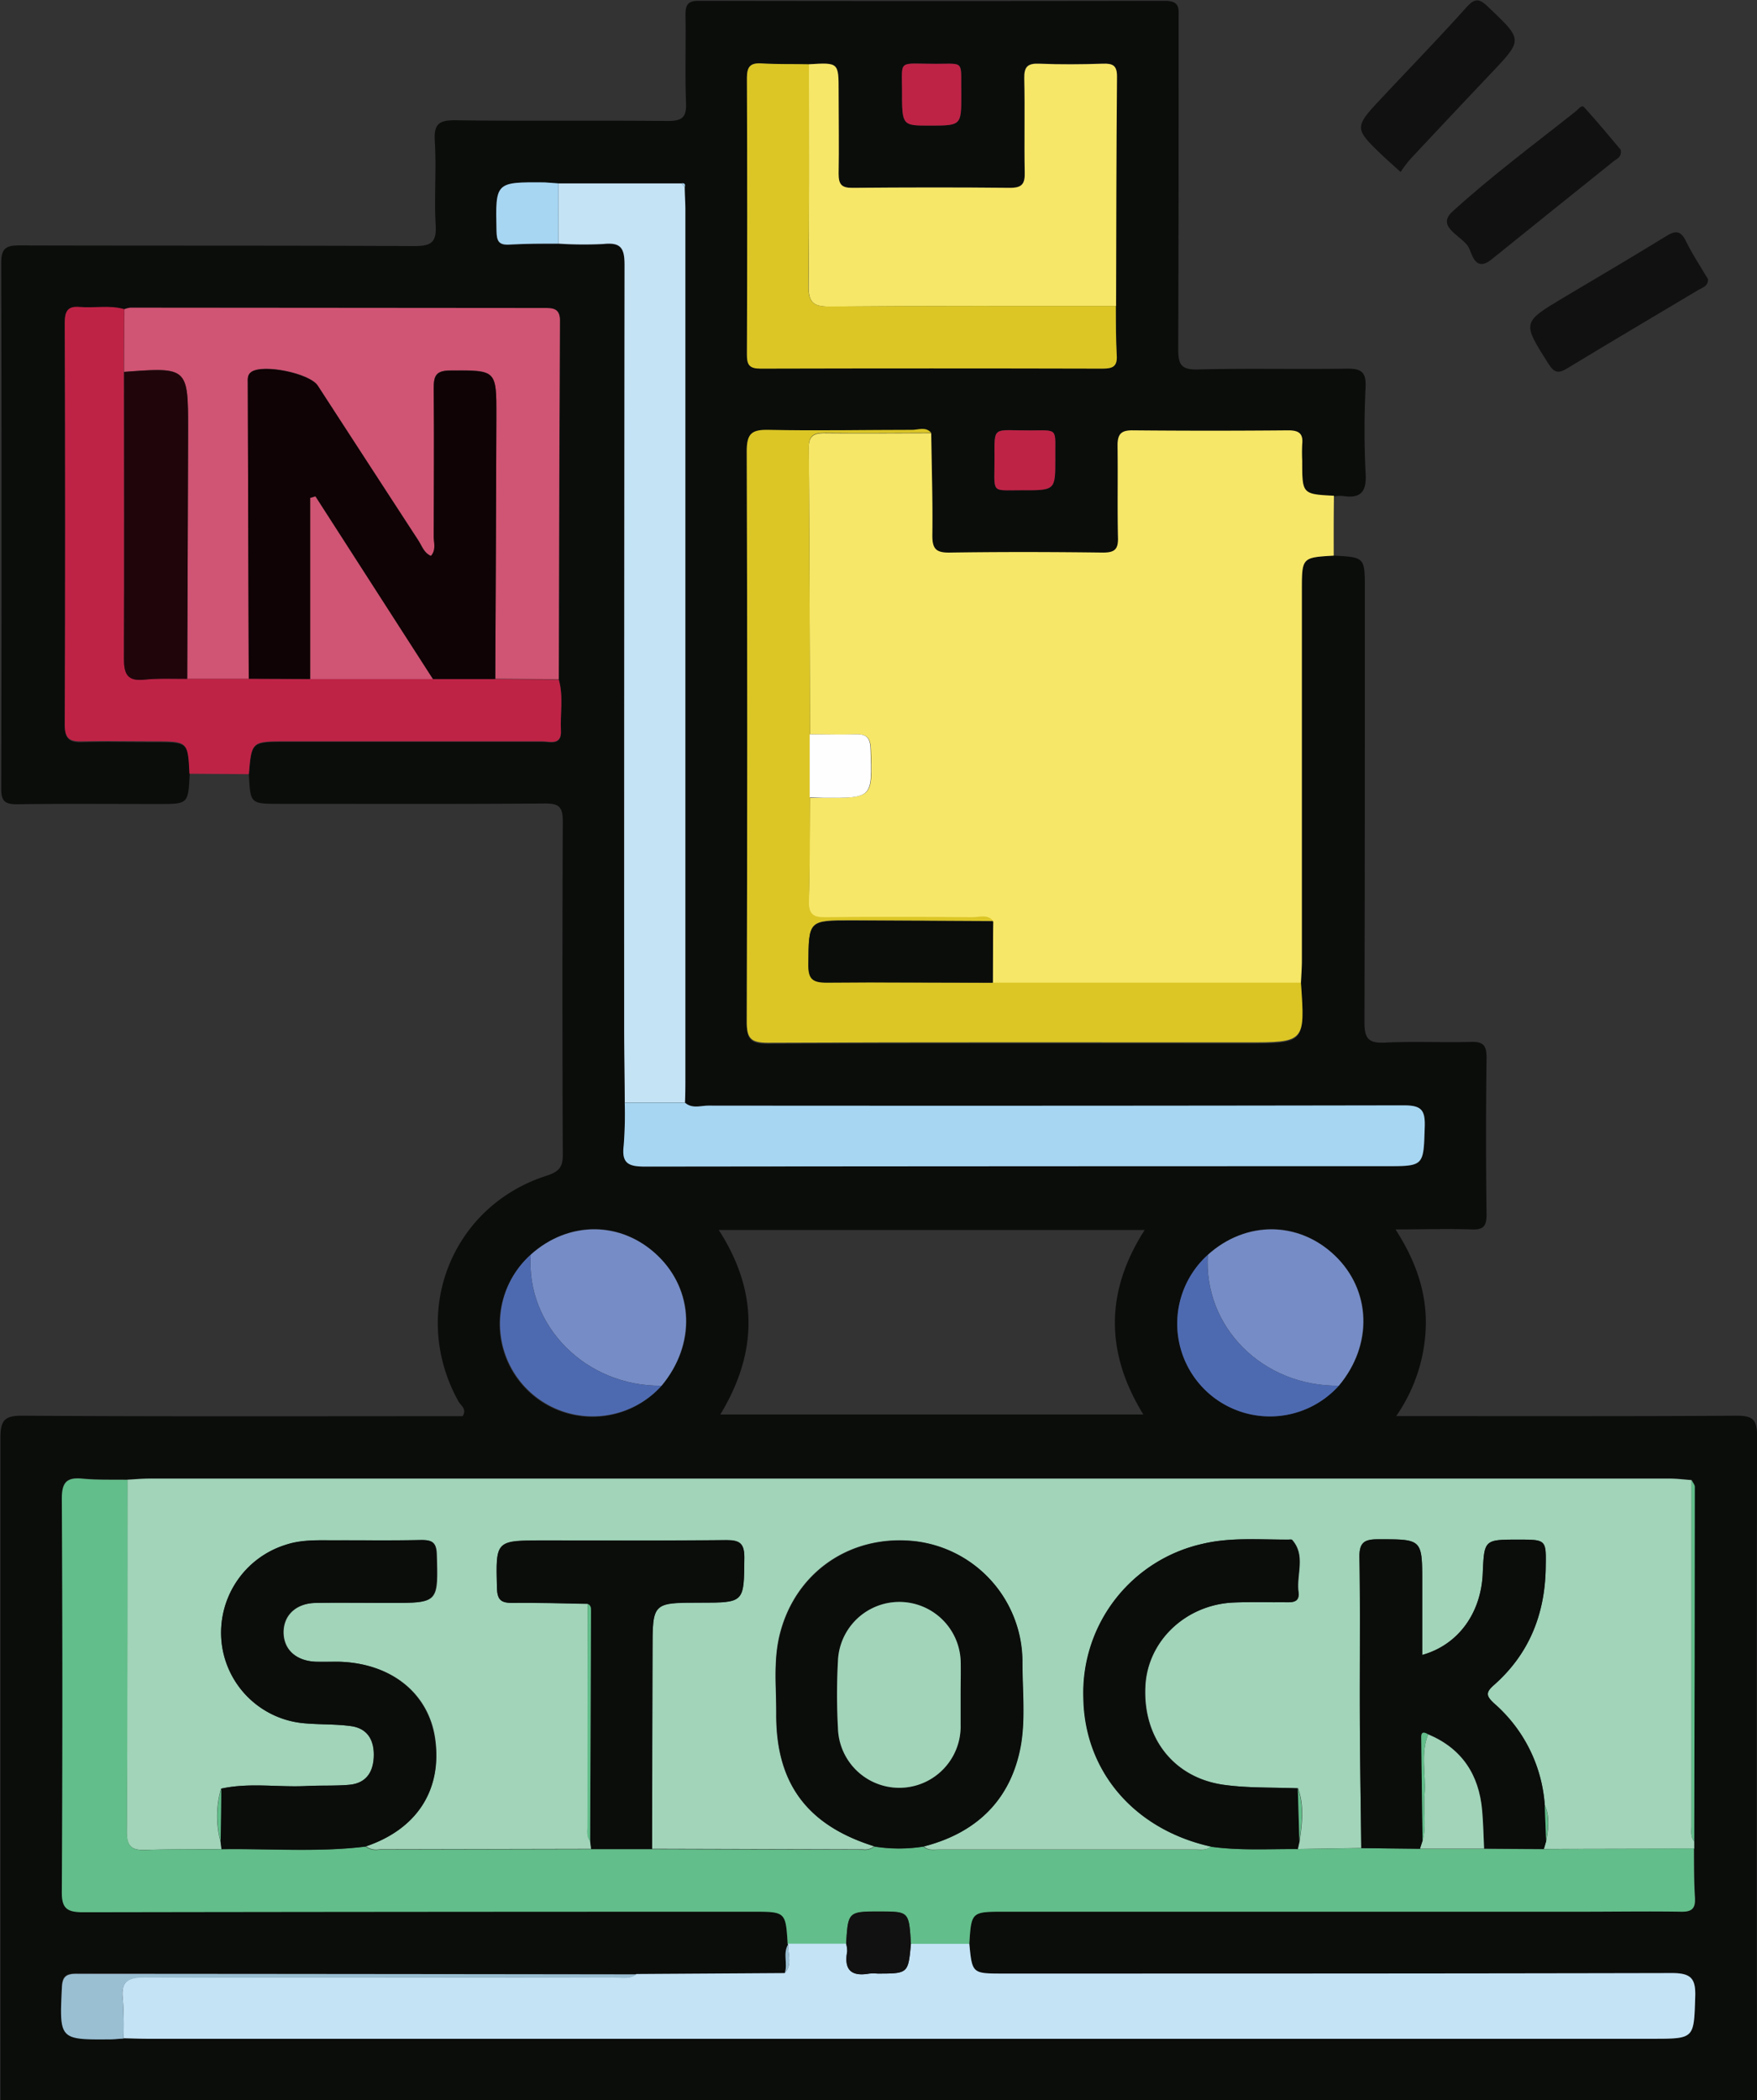<svg id="Layer_1" data-name="Layer 1" xmlns="http://www.w3.org/2000/svg" viewBox="0 0 321.07 383.67"><rect x="0" y="0" width="321.07" height="383.67" fill="#333333" stroke="none"/><defs><style>.cls-1{fill:#0b0d0b;}.cls-2{fill:#f7e768;}.cls-3{fill:#be2346;}.cls-4{fill:#121111;}.cls-5{fill:#a1d4b9;}.cls-6{fill:#62be8a;}.cls-7{fill:#c4e3f5;}.cls-8{fill:#d05473;}.cls-9{fill:#dbc626;}.cls-10{fill:#a7d6f2;}.cls-11{fill:#758cc6;}.cls-12{fill:#4d6ab1;}.cls-13{fill:#9abfd3;}.cls-14{fill:#fefefe;}.cls-15{fill:#0f0305;}.cls-16{fill:#20060b;}</style></defs><title>in stock</title><path class="cls-1" d="M776.18,398.83c5.69.29,5.69.29,5.69,6.14,0,26.36,0,52.73-.07,79.1,0,2.91.69,3.86,3.68,3.72,5.24-.26,10.5,0,15.74-.13,2.39-.08,2.92.72,2.89,3q-.18,14.24,0,28.49c0,2.07-.48,2.85-2.68,2.77-4.49-.16-9,0-13.95,0,3.45,5.37,5.53,10.85,5.54,17a30.21,30.21,0,0,1-5.42,17.09h4.5c19.24,0,38.49.06,57.73-.07,2.94,0,3.72.72,3.71,3.7q-.13,60.72,0,121.46h-321q0-60.51,0-121c0-3.19.6-4.19,4-4.16,25.48.17,51,.09,76.43.09H617c.82-1.32-.35-1.95-.77-2.71-8.93-16.07-1.38-35.62,16.12-41.22,2.41-.77,3-1.71,2.95-4.07q-.13-30.36,0-60.7c0-2.72-.81-3.24-3.35-3.22-16.11.12-32.22.06-48.34.06-5.4,0-5.4,0-5.67-5.33.5-6,.5-6,6.77-6,15.61,0,31.22,0,46.83,0,1.44,0,3.57.77,3.43-2-.15-3.09.48-6.22-.39-9.28q.09-32.76.21-65.51c0-2.23-1.23-2.31-2.87-2.31l-75.63-.06a4.75,4.75,0,0,0-1.08.27c-2.7-.78-5.46-.15-8.19-.4-2.24-.2-2.7.9-2.69,2.9q.06,36.72,0,73.45c0,2.64,1,3.08,3.3,3,4.37-.13,8.74,0,13.12,0,6.08,0,6.08,0,6.37,5.92-.28,5.38-.28,5.38-5.65,5.38-8.63,0-17.25-.08-25.87.05-2.31,0-2.93-.6-2.92-2.92q.12-48,0-96c0-2.84,1.09-3.18,3.5-3.17,24,.07,48,0,72,.12,3.09,0,4.08-.67,3.89-3.85-.29-5.11.16-10.26-.16-15.36-.21-3.31,1-3.81,3.95-3.77,12.87.17,25.74,0,38.61.13,2.58,0,3.46-.6,3.35-3.29-.21-5.37,0-10.75-.1-16.12,0-1.95.53-2.55,2.51-2.54q42.55.08,85.1,0c2.83,0,2.51,1.49,2.51,3.26,0,20.12,0,40.24-.07,60.36,0,2.8.51,3.8,3.58,3.72,9.11-.24,18.24,0,27.36-.15,2.69,0,3.39.79,3.3,3.37a155.71,155.71,0,0,0,0,15.73c.23,3.55-1,4.69-4.31,4.14a6.32,6.32,0,0,0-1.49.11c-5.8-.3-5.8-.3-5.8-6.41a29.78,29.78,0,0,1,0-3c.21-2-.62-2.56-2.56-2.54q-14.21.12-28.42,0c-2.12,0-2.81.68-2.76,2.79.12,5.61,0,11.22.08,16.82.06,2.15-.64,2.74-2.75,2.72-9.35-.11-18.7-.13-28.05,0-2.46,0-3.17-.69-3.13-3.14.09-6.22-.12-12.44-.2-18.66-1-1.18-2.34-.55-3.49-.55-8.74,0-17.49.16-26.23,0-3.07-.07-4,.7-4,3.86q.17,52.1,0,104.19c0,3.09.71,3.94,3.87,3.92,29.1-.13,58.21-.07,87.32-.07,10.85,0,10.85,0,10.08-10.91.06-1.36.17-2.73.17-4.09q0-33.8,0-67.58C770.36,399.17,770.36,399.17,776.18,398.83ZM629.44,526.53a16.95,16.95,0,1,0,23.92,23.94c6.31-7.54,6-17.31-.73-23.78S636.36,520.3,629.44,526.53Zm147.67,23.94c6.31-7.48,6-17.35-.73-23.79s-16.29-6.37-23.21-.12a16.94,16.94,0,1,0,23.94,23.91Zm-96.83-241.4c-2.87-.05-5.74,0-8.59-.17-2.1-.14-2.75.54-2.74,2.68q.12,25.26,0,50.51c0,1.93.51,2.56,2.5,2.56q31.24-.11,62.48,0c1.85,0,2.74-.37,2.6-2.45-.19-3-.12-6-.16-9,0-14,0-27.92.17-41.88,0-2.11-.79-2.45-2.61-2.39-3.86.11-7.73.14-11.59,0-2.12-.09-2.79.56-2.74,2.7.13,5.73,0,11.47.08,17.2.05,2.06-.5,2.81-2.69,2.78-9.6-.11-19.2-.09-28.8,0-2,0-2.56-.66-2.52-2.58.12-5,0-10,0-15C685.71,308.74,685.71,308.74,680.28,309.07ZM657.64,498.74c0-1.38.07-2.75.07-4.12q0-79.51,0-159c0-1.36-.08-2.73-.12-4.1.12-.5,0-.77-.58-.66H634.52c-.86-.05-1.72-.14-2.58-.15-9-.06-8.94-.06-8.75,8.82,0,1.84.35,2.68,2.42,2.54,3-.21,5.94-.13,8.91-.17a70.67,70.67,0,0,0,8.23.06c3.18-.33,3.83.77,3.83,3.85q-.17,69.56-.07,139.11c0,4.62.07,9.24.11,13.86a73.48,73.48,0,0,1-.17,7.86c-.4,3.24.86,3.82,3.89,3.81q67.67-.15,135.32-.07c7.11,0,6.94,0,7.17-7.22.1-3.1-.67-3.9-3.83-3.89q-63.54.18-127.07.05C660.51,499.29,658.94,499.91,657.64,498.74Zm18.83,153.8c-1,1.66,0,3.54-.61,5.24l-27.1.17q-51.18-.06-102.34-.14c-1.86,0-2.59.43-2.68,2.48-.42,9.57-.49,9.57,9,9.49.75,0,1.49-.09,2.24-.13,1.5,0,3,.09,4.49.09H834.38c7.78,0,7.61,0,7.86-7.68.11-3.37-.76-4.33-4.25-4.32-40.75.14-81.5.09-122.25.09-5.62,0-5.62,0-6.15-5.43.37-5.88.37-5.88,6.48-5.88H821.68c6,0,12-.08,18,0,2,0,2.66-.57,2.54-2.55-.18-3-.13-6-.18-9l0-1.34q.08-32.37.13-64.74c0-.41-.38-.82-.58-1.24-1.36-.09-2.72-.27-4.08-.27q-138.84,0-277.66,0c-1.37,0-2.74.13-4.1.2-2.75,0-5.51.06-8.23-.2-2.94-.28-3.78.73-3.77,3.71q.18,35.8,0,71.61c0,3.16.88,3.88,3.94,3.87q61.11-.17,122.22-.1c6.11,0,6.11,0,6.48,5.88Zm64.92-96.82c-7-11.38-6.94-22.5.24-33.7H663.81c7.22,11.22,7.17,22.34.28,33.7ZM725.3,381.29c-.07-5.84.75-5.35-4.64-5.33-6.83,0-6.5-1-6.47,5.1,0,6.52-.8,5.79,4.89,5.82C725.3,386.92,725.3,386.89,725.3,381.29Zm-17.18-66.61c-.09-6.42.75-5.7-4.59-5.69-7,0-6.16-.89-6.21,4.82-.06,6.46,0,6.46,5,6.46C708.12,320.27,708.12,320.27,708.12,314.68Z" transform="translate(-532.46 -297.33)"/><path class="cls-2" d="M776.18,398.83c-5.82.34-5.82.34-5.82,6.38q0,33.8,0,67.58c0,1.36-.11,2.73-.17,4.09l-56.31,0c0-3.72,0-7.44.07-11.16-1.08-1.3-2.55-.69-3.84-.7-9-.06-17.91-.09-26.86,0-2.21,0-3.11-.58-3-2.94.18-6.33.15-12.68.21-19l2.61,0c8.93,0,8.85,0,8.53-8.95-.08-2.24-.95-2.72-2.91-2.65-2.73.11-5.47,0-8.21,0-.06-17.45-.1-34.89-.23-52.33,0-2.25,1-2.7,2.94-2.68,6.48.06,13,0,19.44,0,.08,6.22.29,12.44.2,18.66,0,2.45.67,3.17,3.13,3.14,9.35-.14,18.7-.12,28.05,0,2.11,0,2.81-.57,2.75-2.72-.13-5.6,0-11.21-.08-16.82,0-2.11.64-2.81,2.76-2.79q14.22.13,28.42,0c1.94,0,2.77.56,2.56,2.54a29.78,29.78,0,0,0,0,3c0,6.11,0,6.11,5.8,6.41C776.17,391.52,776.17,395.18,776.18,398.83Z" transform="translate(-532.46 -297.33)"/><path class="cls-3" d="M567.08,438.67c-.29-5.92-.29-5.92-6.37-5.92-4.38,0-8.75-.09-13.12,0-2.26.07-3.31-.37-3.3-3q.15-36.73,0-73.45c0-2,.45-3.1,2.69-2.9,2.73.25,5.49-.38,8.19.4l-.06,11.45c0,17.45.06,34.89,0,52.34,0,2.8.59,4.2,3.72,3.87,2.59-.27,5.23-.12,7.84-.15l11.25,0,11.24.07h22.4l11.41,0,11.6.09c.87,3.06.24,6.19.39,9.28.14,2.78-2,2-3.43,2-15.61,0-31.22,0-46.83,0-6.27,0-6.27,0-6.77,6Z" transform="translate(-532.46 -297.33)"/><path class="cls-4" d="M844.59,348.35c0,1.28-1,1.49-1.71,1.91-8,4.77-16,9.49-24,14.34-1.65,1-2.39.87-3.47-.83-4.79-7.57-4.86-7.52,2.89-12.15,6.2-3.69,12.43-7.33,18.57-11.12,1.74-1.08,2.7-1.11,3.68.89C841.74,343.83,843.27,346.11,844.59,348.35Z" transform="translate(-532.46 -297.33)"/><path class="cls-4" d="M828.62,324.68c.23,1.32-.61,1.6-1.15,2q-11.24,9-22.49,18.07c-3,2.38-3.55-1.17-4.15-2.25-1.17-2.09-6-3.67-3-6.48,7.18-6.55,15-12.34,22.66-18.42.42-.34,1-1.23,1.48-.65C824.36,319.57,826.57,322.26,828.62,324.68Z" transform="translate(-532.46 -297.33)"/><path class="cls-4" d="M788.4,328.75c-1.31-1.18-2.21-2-3.08-2.79-5.49-5.26-5.5-5.26-.25-10.86s10.35-10.85,15.35-16.42c1.61-1.8,2.45-1.59,4.07,0,6.24,5.94,6.29,5.87.48,12q-7.47,7.89-14.89,15.82A26.11,26.11,0,0,0,788.4,328.75Z" transform="translate(-532.46 -297.33)"/><path class="cls-5" d="M842.06,633.69c0,.44,0,.89,0,1.34l-27.48.06c.15-.47.29-1,.43-1.44.41-2.21.7-4.43-.26-6.59a27.11,27.11,0,0,0-9.25-18.57c-1.49-1.33-1.62-2,0-3.38,6.33-5.6,9.24-12.77,9.42-21.18.11-5.36.23-5.36-5-5.36-6.23,0-6.23,0-6.5,6.17-.31,7.29-4.49,13.06-11.06,14.9V586.51c0-8.06,0-8-8-8-2.48,0-3.52.48-3.47,3.27.16,9.61,0,19.22.07,28.83,0,8.1.17,16.2.26,24.3l-11.58.19.32-1.44c.45-3.23.86-6.47-.29-9.66-4.48-.18-9,0-13.44-.62-9.29-1.24-15-8.65-14.44-18.19.48-8.21,7.46-14.77,16.18-15.13,3-.12,6,0,9-.05,1.35,0,3.1.28,2.8-1.89-.43-3.16,1.36-6.6-1.15-9.48-.11-.14-.48-.07-.73-.07-5.23,0-10.53-.45-15.67.78a27.87,27.87,0,0,0-21.74,28.07c.17,13.43,9.29,24.1,23.28,27.22-.85.76-1.88.54-2.86.54H704.12c-1,0-2,.23-2.84-.56,9.76-2.5,16-8.65,17.7-18.54.84-4.86.3-10,.28-15a22.19,22.19,0,0,0-19.61-22.23c-11.93-1.31-22.06,5.82-24.78,17.32-1.11,4.71-.55,9.45-.58,14.17-.09,12.76,5.65,20.41,17.94,24.24a2.67,2.67,0,0,1-2.09.57l-38.52-.1q0-18.15.08-36.3c0-8.68,0-8.68,8.64-8.68,8.2,0,8.07,0,8.14-8.21,0-2.77-1-3.23-3.42-3.21-11.11.12-22.21.06-33.31.06-8.76,0-8.69,0-8.48,8.6.05,2.09.6,2.84,2.75,2.8,4.61-.07,9.22.1,13.83.17q0,20.25,0,40.49c0,1-.23,2,.49,2.88l.18,1.41-38.73.08a3.12,3.12,0,0,1-2.47-.55c9.39-3.16,14-10.38,12.67-19.7-1.22-8.32-8.1-13.79-17.66-14-1.37,0-2.75,0-4.12,0-3.63-.15-5.9-2.23-5.91-5.37s2.3-5.31,5.87-5.37c4.5-.08,9,0,13.49,0,9,0,8.88,0,8.64-8.85-.06-2.27-.9-2.68-2.88-2.64-5.12.11-10.24,0-15.36.05-3.11,0-6.24-.17-9.27.8A16.82,16.82,0,0,0,573,597.74a16.63,16.63,0,0,0,15.33,14.41c2.73.23,5.5.12,8.21.49,3.15.42,4.32,2.66,4.2,5.63s-1.5,4.81-4.44,5.09c-2.6.25-5.24.09-7.86.23-5.19.26-10.42-.66-15.59.48a18,18,0,0,0-.11,9.63l.18,1.42c-4.61,0-9.23,0-13.83.14-2.53.1-3.48-.61-3.47-3.32.12-21.43.09-42.87.11-64.3,1.36-.07,2.73-.2,4.1-.2q138.82,0,277.66,0c1.36,0,2.72.18,4.07.27q0,31.56,0,63.11C841.57,631.79,841.34,632.83,842.06,633.69Z" transform="translate(-532.46 -297.33)"/><path class="cls-6" d="M769.59,635.11l11.58-.18,10.79.13,11.7,0,10.88.07L842,635c0,3,0,6,.18,9,.12,2-.58,2.59-2.54,2.55-6-.1-12,0-18,0H716.07c-6.11,0-6.11,0-6.48,5.88H698.92c-.36-5.89-.36-5.89-5.55-5.89-5.93,0-5.93,0-6.29,5.89H676.4c-.37-5.88-.37-5.88-6.48-5.88q-61.11,0-122.22.1c-3.06,0-4-.71-3.94-3.87q.21-35.81,0-71.61c0-3,.83-4,3.77-3.71,2.72.26,5.48.15,8.23.2,0,21.43,0,42.87-.11,64.3,0,2.71.94,3.42,3.47,3.32,4.6-.19,9.22-.11,13.83-.14,8.78-.13,17.57.59,26.32-.48a3.12,3.12,0,0,0,2.47.55l38.73-.08h11.14l38.52.1a2.67,2.67,0,0,0,2.09-.57,28.62,28.62,0,0,0,9,0c.83.79,1.87.56,2.84.56h46.72c1,0,2,.22,2.86-.54C759,635.42,764.29,635.06,769.59,635.11Z" transform="translate(-532.46 -297.33)"/><path class="cls-7" d="M698.92,652.42h10.67c.53,5.43.53,5.43,6.15,5.43,40.75,0,81.5,0,122.25-.09,3.49,0,4.36,1,4.25,4.32-.25,7.67-.08,7.68-7.86,7.68H559.51c-1.49,0-3-.06-4.49-.09a64.58,64.58,0,0,0-.11-7.1c-.43-3.47,1.06-4.09,4.23-4.08,28.42.11,56.85.07,85.28,0,1.45,0,3,.48,4.34-.56l27.1-.17c1.44-1.6.57-3.47.61-5.24l-.07-.13h10.68a5,5,0,0,1,.19,1.46c-.62,3.37.82,4.56,4.05,4a9.26,9.26,0,0,1,1.49,0C698.42,657.85,698.42,657.85,698.92,652.42Z" transform="translate(-532.46 -297.33)"/><path class="cls-8" d="M577.92,421.31l-11.25,0q.09-22.62.16-45.25c0-11.68,0-11.68-11.69-10.81l.06-11.45a4.75,4.75,0,0,1,1.08-.27l75.63.06c1.64,0,2.88.08,2.87,2.31q-.16,32.76-.21,65.51l-11.6-.09q.1-24,.2-48c0-8.49,0-8.38-8.44-8.33-2.62,0-3.06,1-3,3.29.1,9,.06,18,0,27,0,1.17.47,2.48-.52,3.58-1.28-.57-1.65-1.84-2.31-2.85q-9.21-14.1-18.36-28.25c-1.48-2.27-10-4-12.16-2.5-.72.52-.64,1.29-.63,2Q577.81,394.33,577.92,421.31Z" transform="translate(-532.46 -297.33)"/><path class="cls-9" d="M713.88,476.84l56.31,0c.77,10.91.77,10.91-10.08,10.91-29.11,0-58.22-.06-87.32.07-3.16,0-3.88-.83-3.87-3.92q.17-52.1,0-104.19c0-3.16.88-3.93,4-3.86,8.74.19,17.49,0,26.23,0,1.15,0,2.49-.63,3.49.55-6.48,0-13,.08-19.44,0-2,0-2.95.43-2.94,2.68.13,17.44.17,34.88.23,52.33,0,3.84,0,7.69,0,11.53-.06,6.34,0,12.69-.21,19-.07,2.36.83,3,3,2.94,9-.1,17.91-.07,26.86,0,1.29,0,2.76-.6,3.84.7q-12.93-.07-25.85-.14c-8,0-7.86,0-7.93,8,0,2.65.74,3.36,3.35,3.32C693.64,476.74,703.76,476.83,713.88,476.84Z" transform="translate(-532.46 -297.33)"/><path class="cls-7" d="M634.52,330.83H657l.58.66c0,1.37.12,2.74.12,4.1q0,79.52,0,159c0,1.37,0,2.74-.07,4.12h-11c0-4.62-.11-9.24-.11-13.86q0-69.56.07-139.11c0-3.08-.65-4.18-3.83-3.85a70.67,70.67,0,0,1-8.23-.06Z" transform="translate(-532.46 -297.33)"/><path class="cls-2" d="M680.28,309.07c5.43-.33,5.43-.33,5.43,5,0,5,.08,10,0,15,0,1.92.52,2.6,2.52,2.58,9.6-.08,19.2-.1,28.8,0,2.19,0,2.74-.72,2.69-2.78-.11-5.73.05-11.47-.08-17.2-.05-2.14.62-2.79,2.74-2.7,3.86.16,7.73.13,11.59,0,1.82-.06,2.63.28,2.61,2.39-.13,14-.13,27.92-.17,41.88-17.47,0-35-.05-52.42.1-3,0-3.8-.88-3.77-3.81C680.34,336,680.27,322.55,680.28,309.07Z" transform="translate(-532.46 -297.33)"/><path class="cls-10" d="M646.62,498.75h11c1.3,1.17,2.87.55,4.29.55q63.52.06,127.07-.05c3.16,0,3.93.79,3.83,3.89-.23,7.21-.06,7.22-7.17,7.22q-67.67,0-135.32.07c-3,0-4.29-.57-3.89-3.81A73.48,73.48,0,0,0,646.62,498.75Z" transform="translate(-532.46 -297.33)"/><path class="cls-9" d="M680.28,309.07c0,13.48.06,27-.1,40.44,0,2.93.77,3.83,3.77,3.81,17.47-.15,34.95-.09,52.42-.1,0,3,0,6,.16,9,.14,2.08-.75,2.45-2.6,2.45q-31.24-.08-62.48,0c-2,0-2.51-.63-2.5-2.56q.1-25.26,0-50.51c0-2.14.64-2.82,2.74-2.68C674.54,309.09,677.41,309,680.28,309.07Z" transform="translate(-532.46 -297.33)"/><path class="cls-11" d="M753.17,526.56c6.92-6.25,16.59-6.2,23.21.12s7,16.31.73,23.79C763.21,550.6,752.36,539.76,753.17,526.56Z" transform="translate(-532.46 -297.33)"/><path class="cls-11" d="M629.44,526.53c6.92-6.23,16.59-6.16,23.19.16s7,16.24.72,23.78C639.57,550.61,628.54,539.58,629.44,526.53Z" transform="translate(-532.46 -297.33)"/><path class="cls-12" d="M629.44,526.53c-.9,13.05,10.13,24.08,23.91,23.94a16.94,16.94,0,1,1-23.91-23.94Z" transform="translate(-532.46 -297.33)"/><path class="cls-12" d="M753.17,526.56c-.81,13.2,10,24,23.94,23.91a16.94,16.94,0,1,1-23.94-23.91Z" transform="translate(-532.46 -297.33)"/><path class="cls-13" d="M648.76,658c-1.33,1-2.89.56-4.34.56-28.43,0-56.86.07-85.28,0-3.17,0-4.66.61-4.23,4.08a64.58,64.58,0,0,1,.11,7.1c-.75,0-1.49.12-2.24.13-9.53.08-9.46.08-9-9.49.09-2,.82-2.49,2.68-2.48Q597.59,657.93,648.76,658Z" transform="translate(-532.46 -297.33)"/><path class="cls-10" d="M634.52,330.83v11c-3,0-5.95,0-8.91.17-2.07.14-2.38-.7-2.42-2.54-.19-8.88-.25-8.88,8.75-8.82C632.8,330.69,633.66,330.78,634.52,330.83Z" transform="translate(-532.46 -297.33)"/><path class="cls-3" d="M725.3,381.29c0,5.6,0,5.63-6.22,5.59-5.69,0-4.85.7-4.89-5.82,0-6.06-.36-5.07,6.47-5.1C726.05,375.94,725.23,375.45,725.3,381.29Z" transform="translate(-532.46 -297.33)"/><path class="cls-3" d="M708.12,314.68c0,5.59,0,5.59-5.83,5.59-5,0-5,0-5-6.46,0-5.71-.81-4.81,6.21-4.82C708.87,309,708,308.26,708.12,314.68Z" transform="translate(-532.46 -297.33)"/><path class="cls-6" d="M842.06,633.69c-.72-.86-.49-1.9-.49-2.87q0-31.56,0-63.11c.21.42.59.83.59,1.24Q842.16,601.32,842.06,633.69Z" transform="translate(-532.46 -297.33)"/><path class="cls-13" d="M676.47,652.54c0,1.77.83,3.64-.61,5.24C676.45,656.08,675.48,654.2,676.47,652.54Z" transform="translate(-532.46 -297.33)"/><path class="cls-10" d="M657.59,331.49l-.58-.66C657.57,330.72,657.71,331,657.59,331.49Z" transform="translate(-532.46 -297.33)"/><path class="cls-1" d="M713.88,476.84c-10.12,0-20.24-.1-30.36,0-2.61,0-3.38-.67-3.35-3.32.07-8,0-8,7.93-8q12.92,0,25.85.14C713.93,469.4,713.9,473.12,713.88,476.84Z" transform="translate(-532.46 -297.33)"/><path class="cls-14" d="M680.42,443c0-3.84,0-7.69,0-11.53,2.74,0,5.48.07,8.21,0,2-.07,2.83.41,2.91,2.65.32,9,.4,9-8.53,8.95Z" transform="translate(-532.46 -297.33)"/><path class="cls-15" d="M577.92,421.31q-.09-27-.18-54c0-.73-.09-1.5.63-2,2.11-1.52,10.68.23,12.16,2.5q9.18,14.13,18.36,28.25c.66,1,1,2.28,2.31,2.85,1-1.1.51-2.41.52-3.58,0-9,.08-18,0-27,0-2.29.41-3.28,3-3.29,8.44-.05,8.47-.16,8.44,8.33q-.07,24-.2,48l-11.41,0Q600.82,404.7,590.1,388l-.94.27v33.09Z" transform="translate(-532.46 -297.33)"/><path class="cls-16" d="M555.14,365.28c11.69-.87,11.71-.87,11.69,10.81q-.06,22.64-.16,45.25c-2.61,0-5.25-.12-7.84.15-3.13.33-3.73-1.07-3.72-3.87C555.2,400.17,555.14,382.73,555.14,365.28Z" transform="translate(-532.46 -297.33)"/><path class="cls-8" d="M589.16,421.38V388.29l.94-.27q10.73,16.68,21.46,33.36Z" transform="translate(-532.46 -297.33)"/><path class="cls-1" d="M701.28,634.63a28.62,28.62,0,0,1-9,0c-12.29-3.83-18-11.48-17.94-24.24,0-4.72-.53-9.46.58-14.17,2.72-11.5,12.85-18.63,24.78-17.32a22.19,22.19,0,0,1,19.61,22.23c0,5,.56,10.1-.28,15C717.27,626,711,632.13,701.28,634.63ZM708,606.75c0-1.87,0-3.74,0-5.61a11.22,11.22,0,0,0-22.43-.43,112.88,112.88,0,0,0,0,12.34,11.21,11.21,0,0,0,22.41-.69C708,610.49,708,608.62,708,606.75Z" transform="translate(-532.46 -297.33)"/><path class="cls-1" d="M599.28,634.64c-8.75,1.07-17.54.35-26.32.48l-.18-1.42c0-3.21.07-6.42.11-9.63,5.17-1.14,10.4-.22,15.59-.48,2.62-.14,5.26,0,7.86-.23,2.94-.28,4.32-2.24,4.44-5.09s-1-5.21-4.2-5.63c-2.71-.37-5.48-.26-8.21-.49A16.63,16.63,0,0,1,573,597.74a16.82,16.82,0,0,1,11.71-18.24c3-1,6.16-.78,9.27-.8,5.12,0,10.24.06,15.36-.05,2,0,2.82.37,2.88,2.64.24,8.85.33,8.85-8.64,8.85-4.5,0-9-.06-13.49,0-3.57.06-5.88,2.25-5.87,5.37s2.28,5.22,5.91,5.37c1.37.05,2.75,0,4.12,0,9.56.23,16.44,5.7,17.66,14C613.31,624.26,608.67,631.48,599.28,634.64Z" transform="translate(-532.46 -297.33)"/><path class="cls-1" d="M792,635.05l-10.79-.12c-.09-8.11-.22-16.21-.26-24.31,0-9.61.09-19.22-.07-28.83-.05-2.79,1-3.28,3.47-3.27,8,0,8-.07,8,8v13.13c6.57-1.84,10.75-7.61,11.06-14.9.27-6.17.27-6.17,6.5-6.17,5.2,0,5.08,0,5,5.36-.18,8.41-3.09,15.58-9.42,21.18-1.58,1.39-1.45,2,0,3.38a27.11,27.11,0,0,1,9.25,18.57q.12,3.3.26,6.59c-.14.49-.28,1-.43,1.44L803.66,635c-.11-2.33-.15-4.67-.36-7-.58-6.53-3.7-11.3-9.87-13.88-1.48-.86-1.26.34-1.25,1.09.06,6.14.16,12.28.24,18.42C792.27,634.12,792.12,634.59,792,635.05Z" transform="translate(-532.46 -297.33)"/><path class="cls-1" d="M769.59,635.11c-5.3-.05-10.61.31-15.89-.46-14-3.12-23.11-13.79-23.28-27.22a27.87,27.87,0,0,1,21.74-28.07c5.14-1.23,10.44-.75,15.67-.78.25,0,.62-.07.73.07,2.51,2.88.72,6.32,1.15,9.48.3,2.17-1.45,1.88-2.8,1.89-3,0-6-.07-9,.05-8.72.36-15.7,6.92-16.18,15.13-.56,9.54,5.15,16.95,14.44,18.19,4.43.59,9,.44,13.44.62q.15,4.83.29,9.66Z" transform="translate(-532.46 -297.33)"/><path class="cls-1" d="M651.62,635.1H640.48l-.18-1.41q.08-21.09.16-42.17c0-.51-.06-1-.61-1.2-4.61-.07-9.22-.24-13.83-.17-2.15,0-2.7-.71-2.75-2.8-.21-8.61-.28-8.6,8.48-8.6,11.1,0,22.2.06,33.31-.06,2.47,0,3.45.44,3.42,3.21-.07,8.21.06,8.21-8.14,8.21-8.63,0-8.62,0-8.64,8.68Q651.67,617,651.62,635.1Z" transform="translate(-532.46 -297.33)"/><path class="cls-6" d="M639.85,590.33c.55.22.62.69.61,1.2q-.08,21.09-.16,42.17c-.72-.87-.49-1.9-.49-2.88Q639.81,610.57,639.85,590.33Z" transform="translate(-532.46 -297.33)"/><path class="cls-6" d="M769.91,633.67q-.13-4.83-.29-9.66C770.77,627.2,770.36,630.44,769.91,633.67Z" transform="translate(-532.46 -297.33)"/><path class="cls-6" d="M572.89,624.07c0,3.21-.07,6.42-.11,9.63A18,18,0,0,1,572.89,624.07Z" transform="translate(-532.46 -297.33)"/><path class="cls-6" d="M815,633.65q-.13-3.28-.26-6.59C815.66,629.22,815.37,631.44,815,633.65Z" transform="translate(-532.46 -297.33)"/><path class="cls-5" d="M793.43,614.15c6.17,2.58,9.29,7.35,9.87,13.88.21,2.33.25,4.67.36,7l-11.7,0c.16-.47.31-.94.46-1.4.73-2.81.12-5.68.36-8.51C793.08,621.49,792,617.74,793.43,614.15Z" transform="translate(-532.46 -297.33)"/><path class="cls-4" d="M698.92,652.42c-.5,5.43-.5,5.43-6.11,5.43a9.26,9.26,0,0,0-1.49,0c-3.23.58-4.67-.61-4.05-4a5,5,0,0,0-.19-1.46c.36-5.89.36-5.89,6.29-5.89C698.56,646.53,698.56,646.53,698.92,652.42Z" transform="translate(-532.46 -297.33)"/><path class="cls-5" d="M708,606.75c0,1.87,0,3.74,0,5.61a11.21,11.21,0,0,1-22.41.69,112.88,112.88,0,0,1,0-12.34,11.22,11.22,0,0,1,22.43.43C708.05,603,708,604.88,708,606.75Z" transform="translate(-532.46 -297.33)"/><path class="cls-6" d="M793.43,614.15c-1.41,3.59-.35,7.34-.65,11-.24,2.83.37,5.7-.36,8.51-.08-6.14-.18-12.28-.24-18.42C792.17,614.49,792,613.29,793.43,614.15Z" transform="translate(-532.46 -297.33)"/></svg>